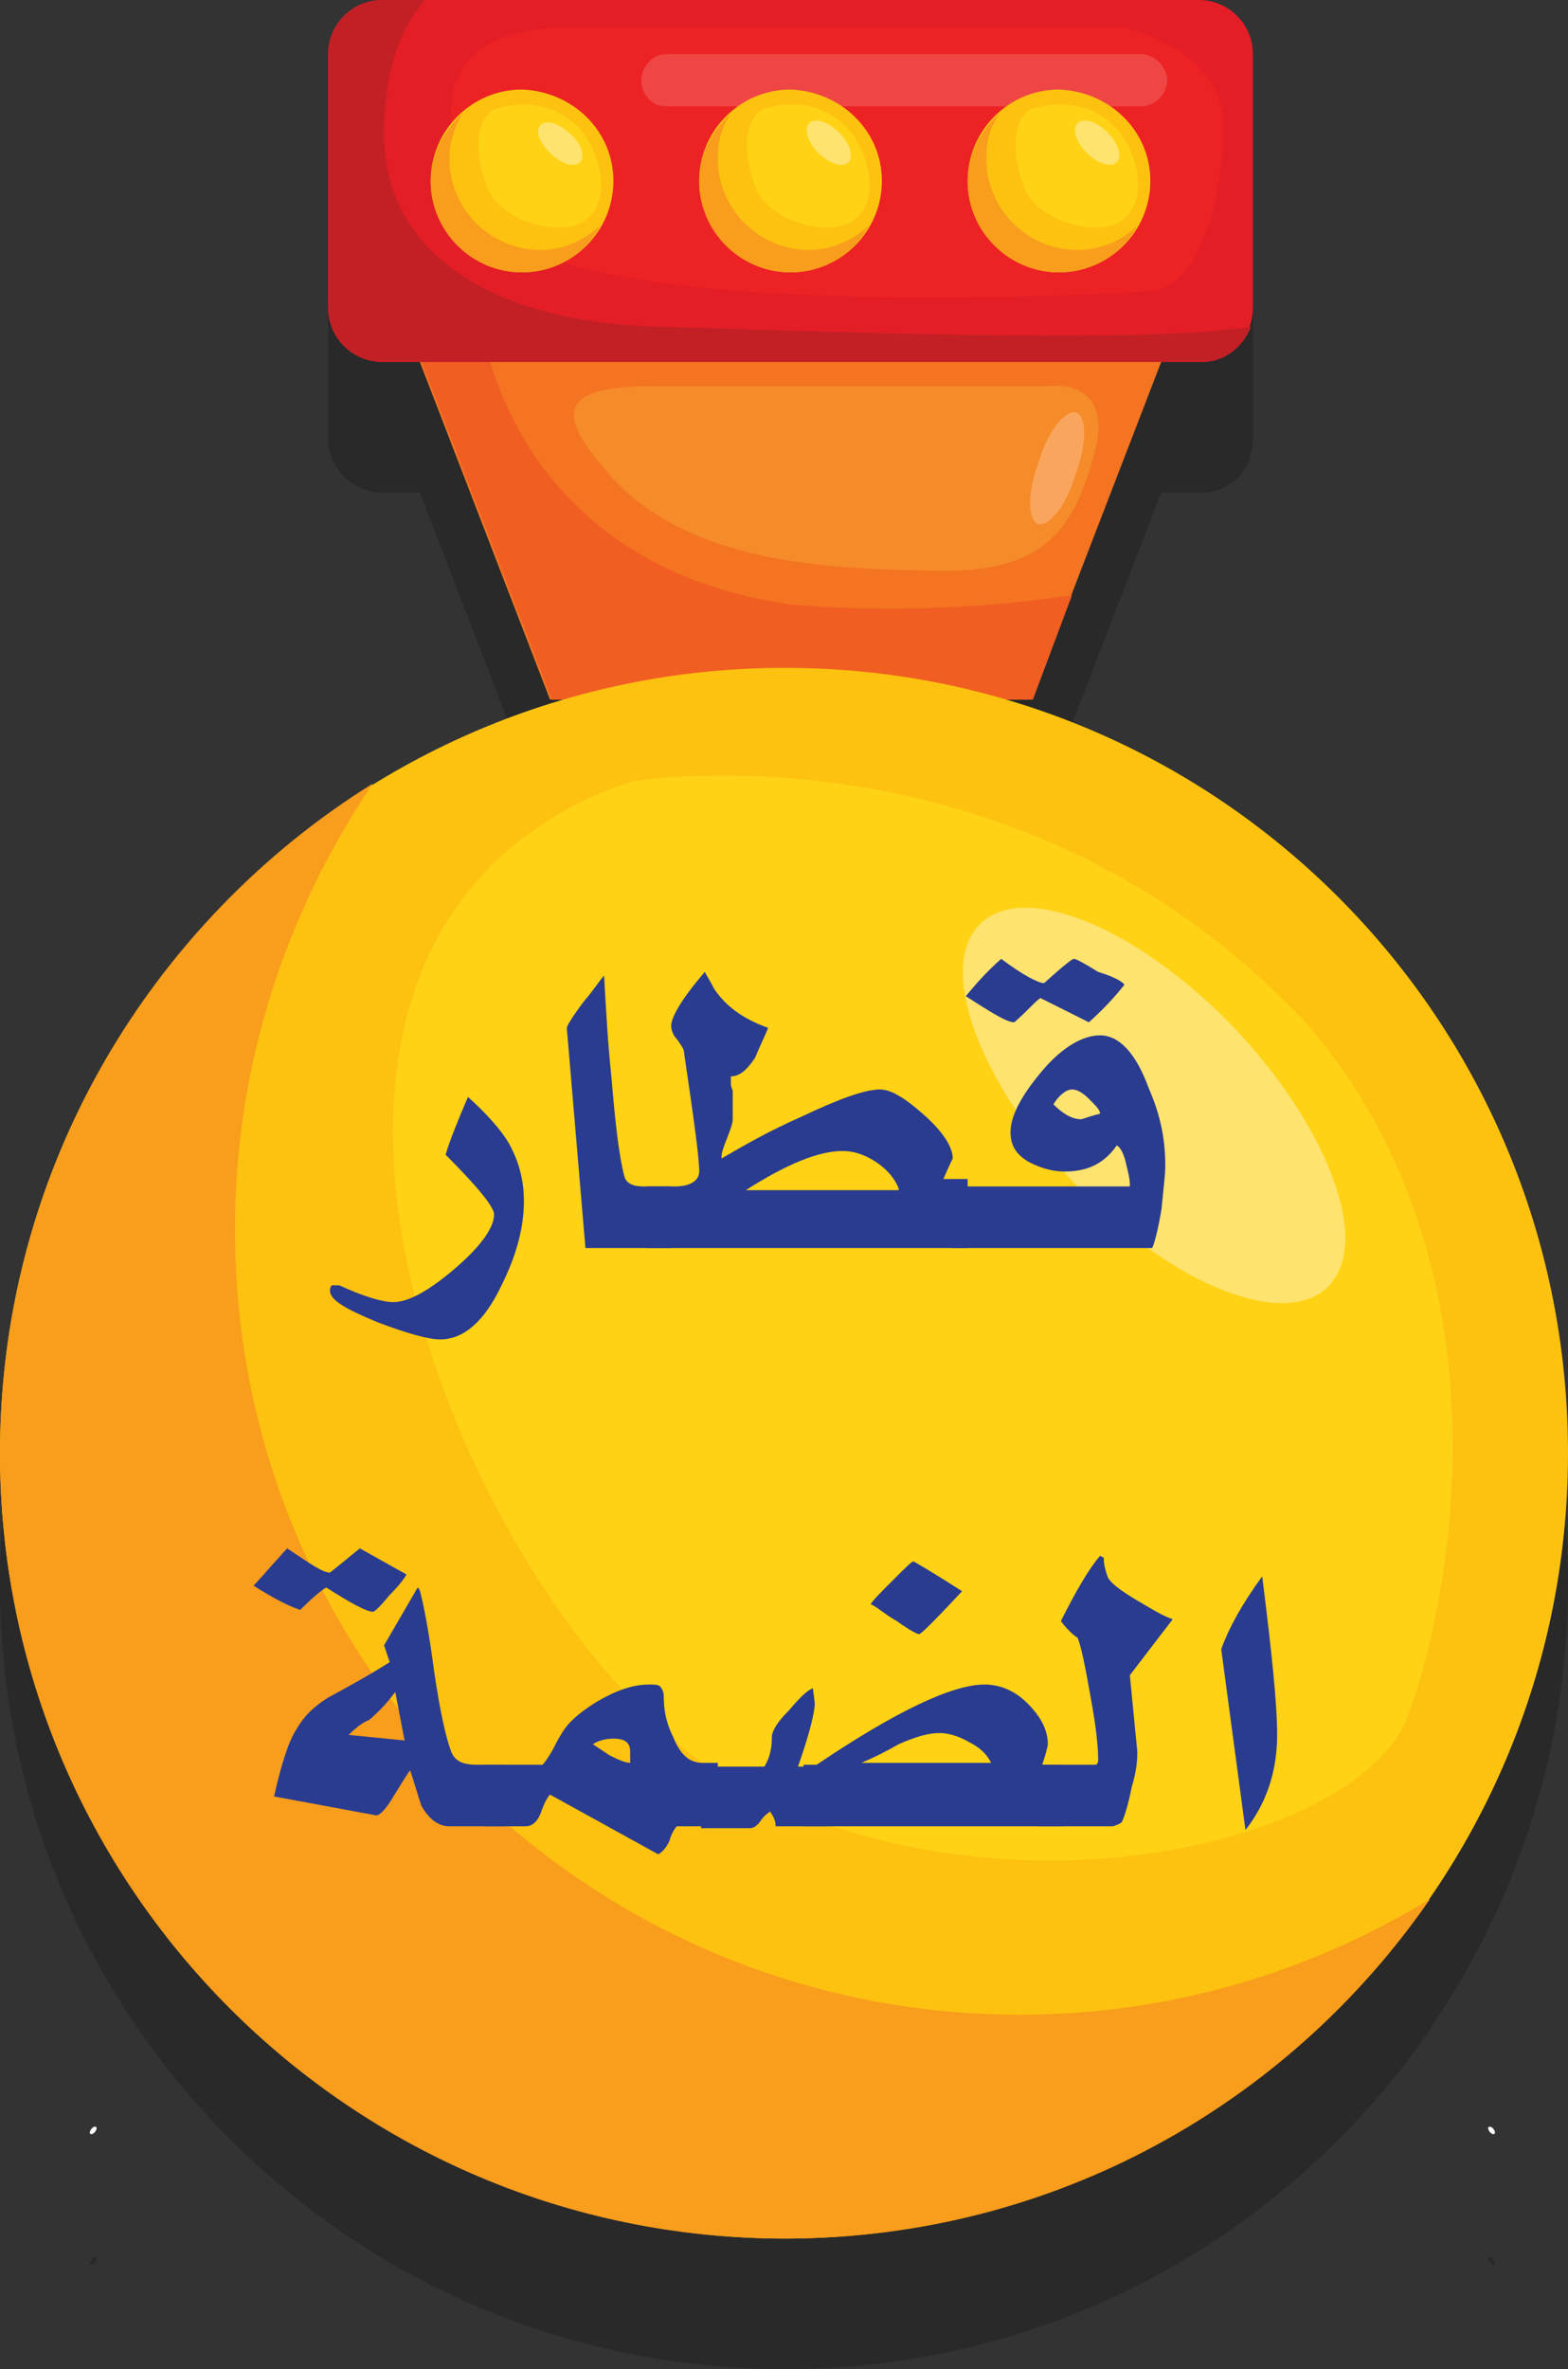 <?xml version="1.0" encoding="utf-8"?>
<!-- Generator: Adobe Illustrator 22.1.0, SVG Export Plug-In . SVG Version: 6.00 Build 0)  -->
<svg version="1.1" id="Layer_1" xmlns="http://www.w3.org/2000/svg" xmlns:xlink="http://www.w3.org/1999/xlink" x="0px" y="0px"
	 viewBox="0 0 84.1 127" style="enable-background:new 0 0 84.1 127;" xml:space="preserve">
<rect x="0" y="0" width="84.1" height="127" fill="#333333" stroke="none"/>
<style type="text/css">
	.st0{opacity:0.19;}
	.st1{fill:#010101;}
	.st2{fill:#F47421;}
	.st3{fill:#F15E22;}
	.st4{fill:#F68B29;}
	.st5{fill:#F9A55E;}
	.st6{fill:#E41E26;}
	.st7{fill:#C32026;}
	.st8{fill:#ED2224;}
	.st9{fill:#EF4645;}
	.st10{fill:#FDC20F;}
	.st11{fill:#F99D1C;}
	.st12{fill:#FFD215;}
	.st13{fill:#FFE36F;}
	.st14{fill:#FFFFFF;}
	.st15{fill:#2A3C90;}
</style>
<g>
	<g class="st0">
		<polygon class="st1" points="55.3,44.5 29.5,44.5 21.9,24.8 62.9,24.8 		"/>
		<path class="st1" d="M42.4,39.4c-12.6-1.8-15.8-11-16.5-14.6h-3.9l7.6,19.7h25.8l2.1-5.6C53.6,39.5,48.2,39.9,42.4,39.4z"/>
		<path class="st1" d="M35,27.7h21.3c0,0,3.5-0.5,2.4,3.6c-1.1,4.1-2.7,6.4-8.4,6.3c-5.7-0.1-13.7-0.3-17.9-5.5
			C29.8,29.1,30.1,27.7,35,27.7z"/>
		<path class="st1" d="M57.7,32.4c-0.5,1.7-1.4,2.8-2,2.7c-0.6-0.2-0.6-1.7,0-3.3c0.5-1.7,1.4-2.8,2-2.7
			C58.3,29.3,58.3,30.8,57.7,32.4z"/>
		<path class="st1" d="M67.2,23.5c0,1.6-1.3,2.9-2.9,2.9H20.5c-1.6,0-2.9-1.3-2.9-2.9V9.9c0-1.6,1.3-2.9,2.9-2.9h43.8
			c1.6,0,2.9,1.3,2.9,2.9V23.5z"/>
		<path class="st1" d="M67.1,24.5c-5.7,1-24.4,0.2-32.1,0c-9-0.3-14.4-4.2-14.4-10.3c0-4.1,1.3-6.2,2.2-7.2h-2.3
			c-1.6,0-2.9,1.3-2.9,2.9v13.6c0,1.6,1.3,2.9,2.9,2.9h43.8C65.6,26.5,66.7,25.6,67.1,24.5z"/>
		<path class="st1" d="M30.3,8.5h30c0,0,5.3,1.1,5.3,5.2c0,4.1-1.3,8.7-3.9,8.9c-2.6,0.2-30.5,1.6-34.7-3.3
			C23.9,16.3,21.5,8.5,30.3,8.5z"/>
		<path class="st1" d="M62.6,11.3c0,0.7-0.6,1.4-1.4,1.4H35.7c-0.7,0-1.3-0.6-1.3-1.4l0,0c0-0.7,0.6-1.4,1.3-1.4h25.6
			C62,10,62.6,10.6,62.6,11.3L62.6,11.3z"/>
		<path class="st1" d="M32.9,16.7c0,2.7-2.2,4.9-4.9,4.9c-2.7,0-4.9-2.2-4.9-4.9c0-2.7,2.2-4.9,4.9-4.9C30.7,11.9,32.9,14,32.9,16.7
			z"/>
		<path class="st1" d="M29,20.4c-2.7,0-4.9-2.2-4.9-4.9c0-0.9,0.3-1.7,0.7-2.4c-1,0.9-1.7,2.2-1.7,3.6c0,2.7,2.2,4.9,4.9,4.9
			c1.8,0,3.4-1,4.2-2.5C31.3,19.9,30.2,20.4,29,20.4z"/>
		<path class="st1" d="M26.4,12.9c0,0,2.6-1.1,4.6,0.9c1.3,1.4,1.8,4,0.4,5c-1.4,1-4.5,0-5.2-1.6C25.5,15.5,25.4,13.7,26.4,12.9z"/>
		<path class="st1" d="M31.1,15.7c-0.3,0.3-1,0.1-1.6-0.5S28.7,14,29,13.7c0.3-0.3,1-0.1,1.6,0.5C31.2,14.7,31.4,15.4,31.1,15.7z"/>
		<path class="st1" d="M47.3,16.7c0,2.7-2.2,4.9-4.9,4.9c-2.7,0-4.9-2.2-4.9-4.9c0-2.7,2.2-4.9,4.9-4.9C45.1,11.9,47.3,14,47.3,16.7
			z"/>
		<path class="st1" d="M43.4,20.4c-2.7,0-4.9-2.2-4.9-4.9c0-0.9,0.2-1.7,0.7-2.4c-1,0.9-1.7,2.2-1.7,3.6c0,2.7,2.2,4.9,4.9,4.9
			c1.8,0,3.4-1,4.2-2.5C45.7,19.9,44.6,20.4,43.4,20.4z"/>
		<path class="st1" d="M40.8,12.9c0,0,2.6-1.1,4.6,0.9c1.3,1.4,1.8,4,0.4,5c-1.4,1-4.5,0-5.2-1.6C39.9,15.5,39.8,13.7,40.8,12.9z"/>
		<path class="st1" d="M45.5,15.7c-0.3,0.3-1,0.1-1.6-0.5c-0.6-0.6-0.8-1.3-0.5-1.6c0.3-0.3,1-0.1,1.6,0.5
			C45.6,14.7,45.8,15.4,45.5,15.7z"/>
		<path class="st1" d="M61.7,16.7c0,2.7-2.2,4.9-4.9,4.9c-2.7,0-4.9-2.2-4.9-4.9c0-2.7,2.2-4.9,4.9-4.9C59.5,11.9,61.7,14,61.7,16.7
			z"/>
		<path class="st1" d="M57.8,20.4c-2.7,0-4.9-2.2-4.9-4.9c0-0.9,0.2-1.7,0.7-2.4c-1,0.9-1.7,2.2-1.7,3.6c0,2.7,2.2,4.9,4.9,4.9
			c1.8,0,3.4-1,4.2-2.5C60.2,19.9,59,20.4,57.8,20.4z"/>
		<path class="st1" d="M55.2,12.9c0,0,2.6-1.1,4.6,0.9c1.3,1.4,1.8,4,0.4,5c-1.4,1-4.5,0-5.2-1.6C54.3,15.5,54.2,13.7,55.2,12.9z"/>
		<path class="st1" d="M59.9,15.7c-0.3,0.3-1,0.1-1.6-0.5c-0.6-0.6-0.8-1.3-0.5-1.6c0.3-0.3,1-0.1,1.6,0.5
			C60,14.7,60.2,15.4,59.9,15.7z"/>
		<path class="st1" d="M84.1,84.9c0,23.2-18.8,42.1-42.1,42.1C18.8,126.9,0,108.1,0,84.9c0-23.2,18.8-42.1,42.1-42.1
			C65.3,42.8,84.1,61.6,84.1,84.9z"/>
		<path class="st1" d="M54.7,115c-23.2,0-42.1-18.8-42.1-42.1c0-8.9,2.8-17.1,7.4-23.9C8.1,56.4,0,69.7,0,84.9
			c0,23.2,18.8,42.1,42.1,42.1c14.4,0,27-7.2,34.6-18.2C70.3,112.7,62.8,115,54.7,115z"/>
		<path class="st1" d="M33.8,48.9c0,0,20.9-3.6,36.4,13.1c10.9,12.8,7.8,30.3,5.3,37c-2.5,6.7-21.1,11.4-35.6,3.9
			C25.5,95.3,9.1,57.5,33.8,48.9z"/>
		<path class="st1" d="M71.2,76c-2.4,2.3-8.5-0.2-13.6-5.6c-5.1-5.4-7.4-11.6-5-13.9c2.4-2.3,8.5,0.3,13.6,5.6
			C71.3,67.5,73.6,73.7,71.2,76z"/>
		<path class="st1" d="M5.1,121c-0.2,0-0.4,0.4-0.2,0.4C5.1,121.4,5.3,121,5.1,121z"/>
		<path class="st1" d="M79.9,121c0.2,0,0.4,0.4,0.2,0.4C79.9,121.4,79.7,121,79.9,121z"/>
	</g>
	<g>
		<g>
			<g>
				<g>
					<polygon class="st2" points="55.3,37.5 29.5,37.5 21.9,17.8 62.9,17.8 					"/>
					<path class="st3" d="M42.4,32.4c-12.6-1.8-15.8-11-16.5-14.6h-3.9l7.6,19.7h25.8l2.1-5.6C53.6,32.5,48.2,32.9,42.4,32.4z"/>
					<path class="st4" d="M35,20.7h21.3c0,0,3.5-0.5,2.4,3.6c-1.1,4.1-2.7,6.4-8.4,6.3c-5.7-0.1-13.7-0.3-17.9-5.5
						C29.8,22.1,30.1,20.7,35,20.7z"/>
					<path class="st5" d="M57.7,25.4c-0.5,1.7-1.4,2.8-2,2.7c-0.6-0.2-0.6-1.7,0-3.3c0.5-1.7,1.4-2.8,2-2.7
						C58.3,22.3,58.3,23.8,57.7,25.4z"/>
				</g>
				<g>
					<path class="st6" d="M67.2,16.5c0,1.6-1.3,2.9-2.9,2.9H20.5c-1.6,0-2.9-1.3-2.9-2.9V2.9c0-1.6,1.3-2.9,2.9-2.9h43.8
						c1.6,0,2.9,1.3,2.9,2.9V16.5z"/>
					<path class="st7" d="M67.1,17.5c-5.7,1-24.4,0.2-32.1,0c-9-0.3-14.4-4.2-14.4-10.3c0-4.1,1.3-6.2,2.2-7.2h-2.3
						c-1.6,0-2.9,1.3-2.9,2.9v13.6c0,1.6,1.3,2.9,2.9,2.9h43.8C65.6,19.5,66.7,18.6,67.1,17.5z"/>
					<path class="st8" d="M30.3,1.5h30c0,0,5.3,1.1,5.3,5.2c0,4.1-1.3,8.7-3.9,8.9c-2.6,0.2-30.5,1.6-34.7-3.3
						C23.9,9.3,21.5,1.5,30.3,1.5z"/>
					<path class="st9" d="M62.6,4.3c0,0.7-0.6,1.4-1.4,1.4H35.7c-0.7,0-1.3-0.6-1.3-1.4l0,0c0-0.7,0.6-1.4,1.3-1.4h25.6
						C62,3,62.6,3.6,62.6,4.3L62.6,4.3z"/>
					<g>
						<g>
							<path class="st10" d="M32.9,9.7c0,2.7-2.2,4.9-4.9,4.9c-2.7,0-4.9-2.2-4.9-4.9c0-2.7,2.2-4.9,4.9-4.9
								C30.7,4.9,32.9,7,32.9,9.7z"/>
							<path class="st11" d="M29,13.4c-2.7,0-4.9-2.2-4.9-4.9c0-0.9,0.3-1.7,0.7-2.4c-1,0.9-1.7,2.2-1.7,3.6c0,2.7,2.2,4.9,4.9,4.9
								c1.8,0,3.4-1,4.2-2.5C31.3,12.9,30.2,13.4,29,13.4z"/>
							<path class="st12" d="M26.4,5.9c0,0,2.6-1.1,4.6,0.9c1.3,1.4,1.8,4,0.4,5c-1.4,1-4.5,0-5.2-1.6C25.5,8.5,25.4,6.7,26.4,5.9z"
								/>
							<path class="st13" d="M31.1,8.7c-0.3,0.3-1,0.1-1.6-0.5S28.7,7,29,6.7c0.3-0.3,1-0.1,1.6,0.5C31.2,7.7,31.4,8.4,31.1,8.7z"/>
						</g>
						<g>
							<path class="st10" d="M47.3,9.7c0,2.7-2.2,4.9-4.9,4.9c-2.7,0-4.9-2.2-4.9-4.9c0-2.7,2.2-4.9,4.9-4.9
								C45.1,4.9,47.3,7,47.3,9.7z"/>
							<path class="st11" d="M43.4,13.4c-2.7,0-4.9-2.2-4.9-4.9c0-0.9,0.2-1.7,0.7-2.4c-1,0.9-1.7,2.2-1.7,3.6
								c0,2.7,2.2,4.9,4.9,4.9c1.8,0,3.4-1,4.2-2.5C45.7,12.9,44.6,13.4,43.4,13.4z"/>
							<path class="st12" d="M40.8,5.9c0,0,2.6-1.1,4.6,0.9c1.3,1.4,1.8,4,0.4,5c-1.4,1-4.5,0-5.2-1.6C39.9,8.5,39.8,6.7,40.8,5.9z"
								/>
							<path class="st13" d="M45.5,8.7c-0.3,0.3-1,0.1-1.6-0.5c-0.6-0.6-0.8-1.3-0.5-1.6c0.3-0.3,1-0.1,1.6,0.5
								C45.6,7.7,45.8,8.4,45.5,8.7z"/>
						</g>
						<g>
							<path class="st10" d="M61.7,9.7c0,2.7-2.2,4.9-4.9,4.9c-2.7,0-4.9-2.2-4.9-4.9c0-2.7,2.2-4.9,4.9-4.9
								C59.5,4.9,61.7,7,61.7,9.7z"/>
							<path class="st11" d="M57.8,13.4c-2.7,0-4.9-2.2-4.9-4.9c0-0.9,0.2-1.7,0.7-2.4c-1,0.9-1.7,2.2-1.7,3.6
								c0,2.7,2.2,4.9,4.9,4.9c1.8,0,3.4-1,4.2-2.5C60.2,12.9,59,13.4,57.8,13.4z"/>
							<path class="st12" d="M55.2,5.9c0,0,2.6-1.1,4.6,0.9c1.3,1.4,1.8,4,0.4,5c-1.4,1-4.5,0-5.2-1.6C54.3,8.5,54.2,6.7,55.2,5.9z"
								/>
							<path class="st13" d="M59.9,8.7c-0.3,0.3-1,0.1-1.6-0.5c-0.6-0.6-0.8-1.3-0.5-1.6c0.3-0.3,1-0.1,1.6,0.5
								C60,7.7,60.2,8.4,59.9,8.7z"/>
						</g>
					</g>
				</g>
				<path class="st10" d="M84.1,77.9c0,23.2-18.8,42.1-42.1,42.1C18.8,119.9,0,101.1,0,77.9c0-23.2,18.8-42.1,42.1-42.1
					C65.3,35.8,84.1,54.6,84.1,77.9z"/>
				<path class="st11" d="M54.7,108c-23.2,0-42.1-18.8-42.1-42.1c0-8.9,2.8-17.1,7.4-23.9C8.1,49.4,0,62.7,0,77.9
					c0,23.2,18.8,42.1,42.1,42.1c14.4,0,27-7.2,34.6-18.2C70.3,105.7,62.8,108,54.7,108z"/>
				<path class="st12" d="M33.8,41.9c0,0,20.9-3.6,36.4,13.1c10.9,12.8,7.8,30.3,5.3,37c-2.5,6.7-21.1,11.4-35.6,3.9
					C25.5,88.3,9.1,50.5,33.8,41.9z"/>
				<path class="st13" d="M71.2,69c-2.4,2.3-8.5-0.2-13.6-5.6c-5.1-5.4-7.4-11.6-5-13.9c2.4-2.3,8.5,0.3,13.6,5.6
					C71.3,60.5,73.6,66.7,71.2,69z"/>
			</g>
			<g>
				<g>
					<g>
						<path class="st14" d="M5.1,114c-0.2,0-0.4,0.4-0.2,0.4C5.1,114.4,5.3,114,5.1,114z"/>
					</g>
				</g>
				<g>
					<g>
						<path class="st14" d="M79.9,114c0.2,0,0.4,0.4,0.2,0.4C79.9,114.4,79.7,114,79.9,114z"/>
					</g>
				</g>
			</g>
		</g>
	</g>
</g>
<g>
	<g>
		<path class="st15" d="M28.1,64.4c0,1.4-0.4,2.9-1.2,4.5c-0.9,1.9-2,2.9-3.3,2.9c-0.6,0-1.7-0.3-3.3-0.9c-1.7-0.7-2.6-1.2-2.6-1.7
			c0-0.1,0-0.2,0.1-0.3h0.4c1.3,0.6,2.3,0.9,2.9,0.9c0.8,0,1.9-0.6,3.3-1.8c1.4-1.2,2.1-2.2,2.1-2.9c0-0.4-0.9-1.5-2.6-3.2
			c0.2-0.7,0.6-1.7,1.2-3.1c1,0.9,1.8,1.8,2.2,2.5C27.8,62.2,28.1,63.2,28.1,64.4z"/>
		<path class="st15" d="M36,66.9h-4.6l-1-11.8c0-0.1,0.3-0.6,0.9-1.4c0.6-0.7,0.9-1.2,1.1-1.4c0.1,1.8,0.2,3.6,0.4,5.5
			c0.2,2.4,0.4,4.2,0.7,5.3c0.1,0.3,0.4,0.5,1,0.5H36V66.9z"/>
		<path class="st15" d="M51.9,66.9H34.7v-3.3h1.5c0.8,0,1.3-0.3,1.3-0.8c0-0.8-0.3-2.9-0.8-6.3c0-0.3-0.2-0.5-0.4-0.8
			c-0.2-0.2-0.3-0.5-0.3-0.7c0-0.5,0.6-1.5,1.8-2.9c0.1,0.2,0.3,0.5,0.5,0.9c0.6,0.9,1.5,1.6,2.9,2.1c-0.2,0.5-0.5,1.1-0.7,1.6
			c-0.4,0.6-0.8,1-1.3,1c0,0.1,0,0.3,0,0.4c0,0.2,0.1,0.3,0.1,0.4v1.5c0,0.2-0.1,0.5-0.3,1c-0.2,0.5-0.3,0.8-0.3,1v0.1
			c1.2-0.7,2.6-1.5,4.2-2.2c2.1-1,3.5-1.5,4.3-1.5c0.6,0,1.4,0.5,2.4,1.4c1,0.9,1.5,1.7,1.5,2.3c0,0-0.2,0.4-0.5,1.1h1.3V66.9z
			 M48.2,63.7c-0.2-0.5-0.6-1-1.2-1.4c-0.6-0.4-1.2-0.6-1.8-0.6c-1.3,0-3,0.7-5.2,2.1H48.2z"/>
		<path class="st15" d="M62.5,62.5c0,0.5-0.1,1.2-0.2,2.3c-0.2,1.2-0.4,1.9-0.5,2.1H51.1v-3.3h9.5c0,0,0,0,0,0v-0.1
			c0-0.3-0.1-0.7-0.2-1.1c-0.1-0.5-0.3-0.9-0.5-1c-0.7,1-1.6,1.4-2.8,1.4c-0.7,0-1.3-0.2-1.9-0.5c-0.7-0.4-1-0.9-1-1.6
			c0-0.9,0.6-2,1.7-3.3c1.1-1.3,2.2-1.9,3.1-1.9c1,0,1.9,0.9,2.6,2.8C62.3,59.9,62.5,61.2,62.5,62.5z M60.3,52.8
			c-0.4,0.5-1,1.2-1.9,2l-2.6-1.3c-0.3,0.2-0.7,0.7-1.4,1.3c-0.4,0-1.2-0.5-2.6-1.4c0.5-0.6,1.1-1.3,1.9-2c1.2,0.9,2,1.3,2.3,1.3
			c1-0.9,1.5-1.3,1.6-1.3c0.1,0,0.5,0.2,1.3,0.7C59.9,52.4,60.3,52.7,60.3,52.8z M59,59.7c0-0.2-0.2-0.4-0.6-0.8
			c-0.4-0.4-0.7-0.5-0.9-0.5c-0.3,0-0.7,0.3-1,0.8c0.5,0.5,1,0.8,1.5,0.8C58.3,59.9,58.6,59.8,59,59.7z"/>
		<path class="st15" d="M21.8,84.4c-0.1,0.2-0.4,0.6-0.9,1.1c-0.5,0.6-0.8,0.9-0.9,0.9c-0.3,0-1.1-0.4-2.5-1.3
			c-0.2,0.1-0.7,0.5-1.4,1.2c-0.6-0.2-1.4-0.6-2.5-1.3c0.2-0.2,0.8-0.9,1.8-2c1.2,0.8,1.9,1.3,2.3,1.3c0,0,0.5-0.4,1.6-1.3
			L21.8,84.4z M27.2,97.9h-3.1c-0.6,0-1.1-0.4-1.5-1.1c-0.2-0.6-0.4-1.3-0.6-1.9c-0.1,0.1-0.4,0.6-0.9,1.4c-0.4,0.7-0.8,1.1-1,1
			l-5.4-1c0.4-1.8,0.8-3,1.2-3.6c0.4-0.7,0.9-1.2,1.7-1.7c1.1-0.6,2.2-1.2,3.3-1.9c-0.1-0.3-0.2-0.6-0.3-0.9l1.8-3.1l0.1,0.1
			c0.2,0.7,0.5,2.2,0.8,4.5c0.3,2,0.6,3.4,0.9,4.2c0.2,0.5,0.6,0.7,1.4,0.7h1.5V97.9z M21.7,93.3l-0.5-2.6c-0.3,0.4-0.7,0.9-1.4,1.5
			c-0.3,0.1-0.7,0.4-1.1,0.8L21.7,93.3z"/>
		<path class="st15" d="M38.5,97.9h-2.2c-0.1,0.1-0.3,0.4-0.4,0.8c-0.2,0.4-0.4,0.6-0.6,0.7l-5.8-3.2c-0.1,0.1-0.3,0.4-0.5,1
			c-0.2,0.5-0.5,0.7-0.8,0.7H26v-3.3h3.1c0.1-0.1,0.4-0.5,0.7-1.1c0.3-0.6,0.6-1,0.8-1.2c0.5-0.5,1.2-1,2-1.4
			c0.8-0.4,1.5-0.6,2.2-0.6c0.3,0,0.5,0,0.6,0.1c0.1,0.1,0.2,0.3,0.2,0.5c0,0.7,0.1,1.4,0.5,2.2c0.4,1,0.9,1.4,1.6,1.4h0.8V97.9z
			 M33.8,94.5v-0.6c0-0.5-0.3-0.7-0.9-0.7c-0.4,0-0.8,0.1-1.1,0.3c0.3,0.2,0.6,0.4,0.9,0.6C33.3,94.4,33.6,94.5,33.8,94.5z"/>
		<path class="st15" d="M44.2,97.9h-2.6c0-0.3-0.1-0.5-0.3-0.8c-0.1,0.1-0.3,0.2-0.5,0.5c-0.2,0.3-0.4,0.4-0.6,0.4h-2.6v-3.3h3.4
			c0.3-0.5,0.4-1,0.4-1.6c0-0.3,0.3-0.8,0.9-1.4c0.6-0.7,1-1.1,1.3-1.2l0.1,0.8c0,0.5-0.3,1.7-0.9,3.4h1.5V97.9z"/>
		<path class="st15" d="M56.8,97.9H43.1v-3.3h0.7c4.3-2.9,7.3-4.3,9-4.3c0.8,0,1.6,0.3,2.3,1c0.7,0.7,1.1,1.4,1.1,2.2
			c0,0.1-0.1,0.5-0.3,1.1c0.1,0,0.4,0,1.1,0V97.9z M53.2,94.6c-0.2-0.5-0.6-0.9-1.2-1.2c-0.5-0.3-1.1-0.5-1.6-0.5
			c-0.6,0-1.3,0.2-2.2,0.6c-0.7,0.4-1.3,0.7-2,1H53.2z M51.6,85.3c-1.4,1.5-2.2,2.3-2.3,2.3c-0.1,0-0.5-0.2-1.2-0.7
			c-0.7-0.4-1.1-0.8-1.4-0.9c0.1-0.2,0.5-0.6,1.2-1.3c0.7-0.7,1-1,1.1-1C49,83.7,49.9,84.2,51.6,85.3z"/>
		<path class="st15" d="M62.9,86.8l-2.3,3l0.4,4.1c0,0.3,0,0.9-0.3,1.9c-0.2,1-0.4,1.6-0.5,1.8c0,0.1-0.2,0.2-0.5,0.3h-4v-3.3h3.1
			c0.1-0.1,0.1-0.2,0.1-0.3c0-0.6-0.1-1.7-0.4-3.3c-0.3-1.7-0.5-2.7-0.7-3.2c-0.3-0.2-0.6-0.5-0.9-0.9c0.8-1.6,1.5-2.8,2.1-3.5
			l0.2,0.1c0,0.4,0.1,0.7,0.2,1c0.1,0.3,0.6,0.7,1.6,1.3C61.7,86.2,62.3,86.6,62.9,86.8z"/>
		<path class="st15" d="M68.5,93c0,2-0.6,3.7-1.7,5.1l-1.3-9.7c0.4-1.1,1.1-2.4,2.2-3.9C68.2,88.5,68.5,91.3,68.5,93z"/>
	</g>
</g>
</svg>
